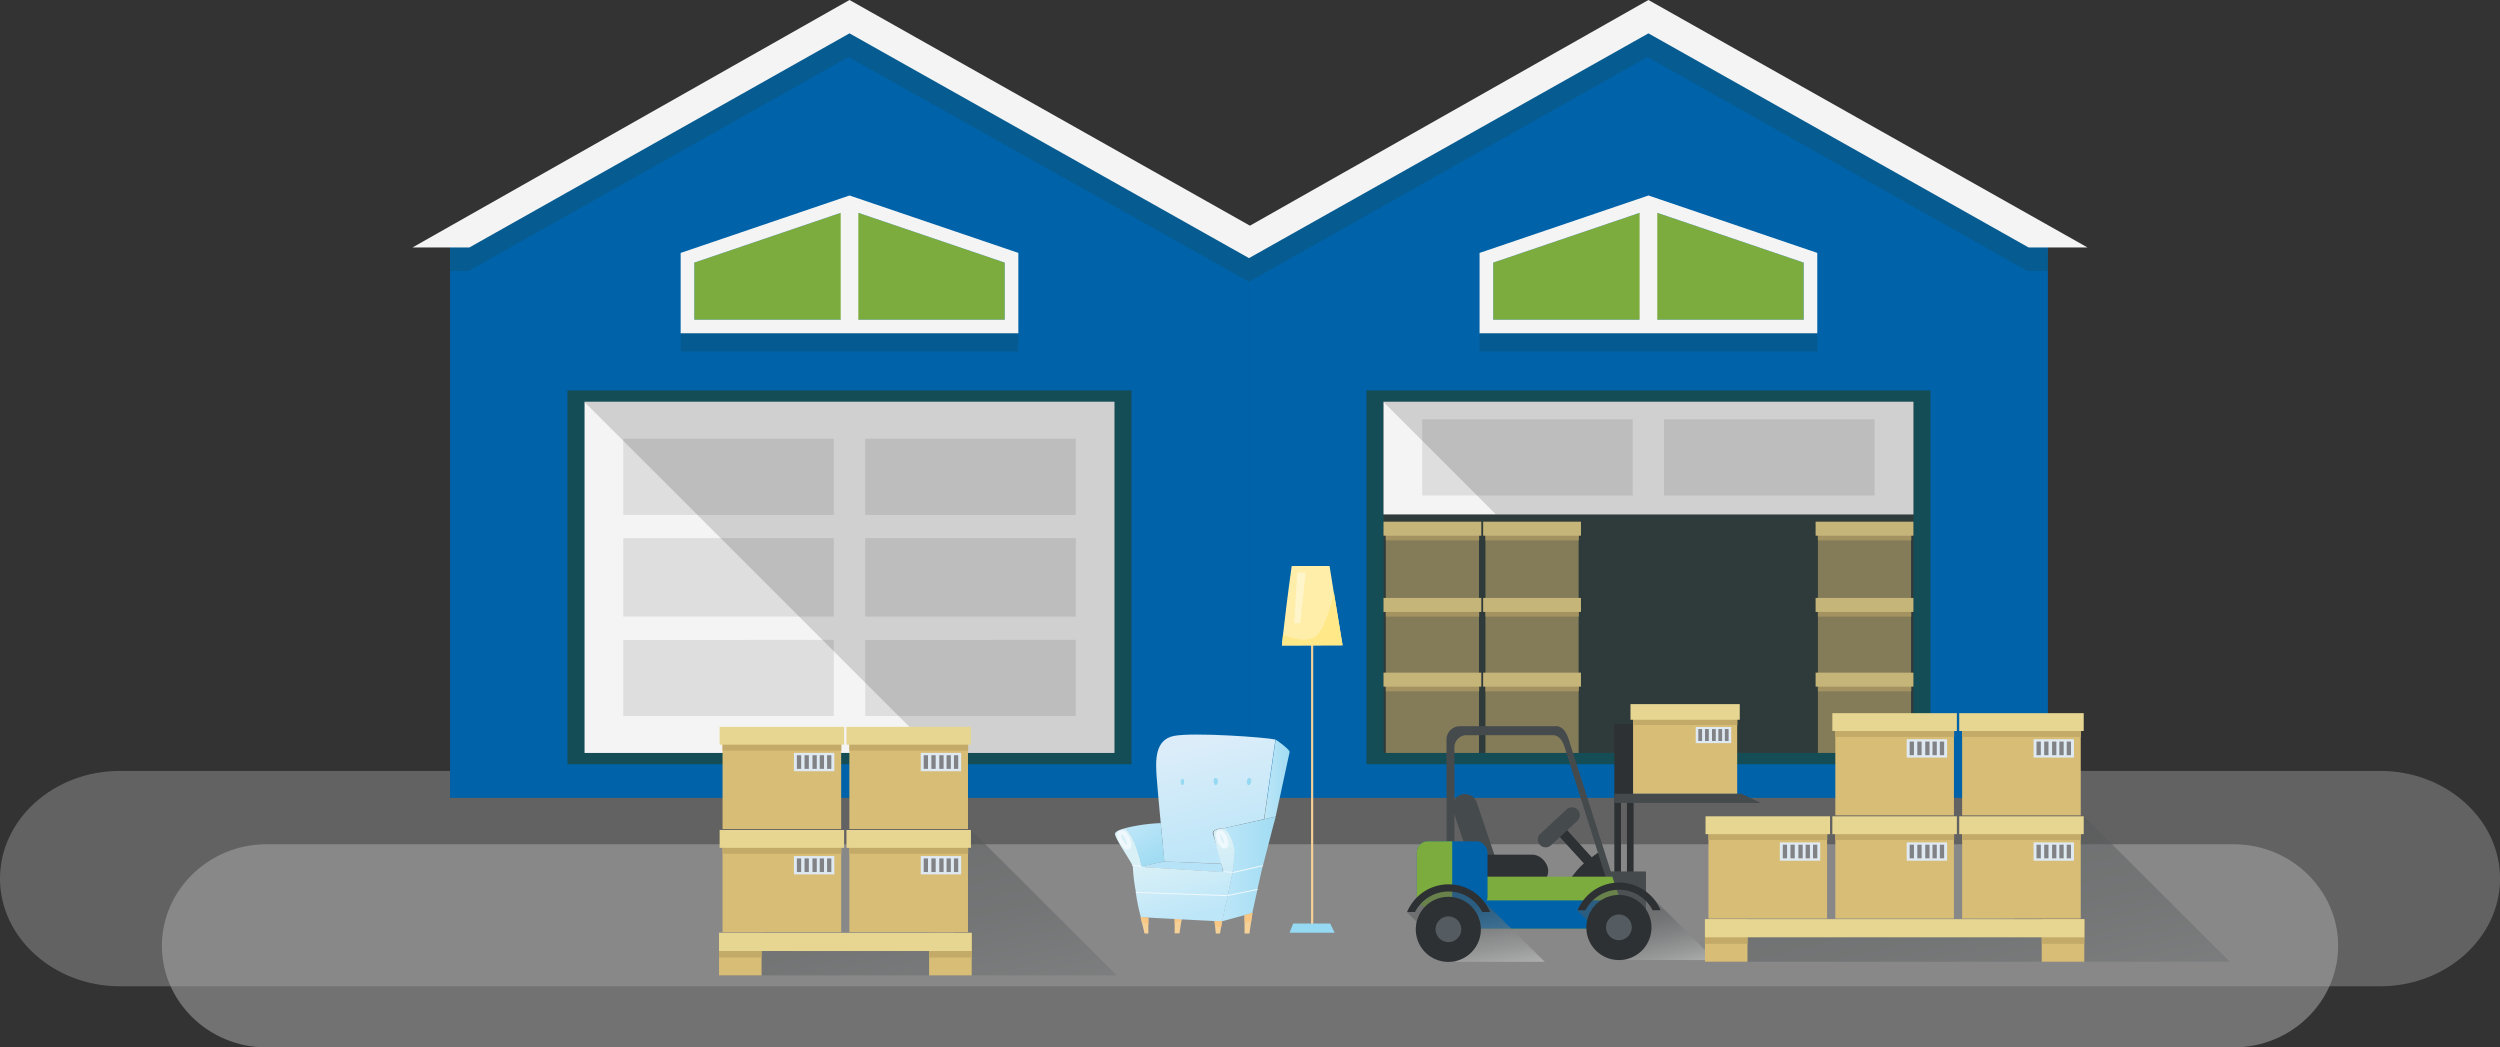 <svg xmlns="http://www.w3.org/2000/svg" xmlns:xlink="http://www.w3.org/1999/xlink" viewBox="0 0 599.65 251.2"><rect x="0" y="0" width="599.65" height="251.2" fill="#333333" stroke="none"/><defs><style>.cls-1{isolation:isolate;}.cls-2{fill:#8c8c8c;}.cls-10,.cls-11,.cls-12,.cls-17,.cls-18,.cls-2,.cls-27,.cls-28,.cls-29,.cls-3,.cls-30,.cls-31,.cls-4,.cls-5,.cls-7{fill-rule:evenodd;}.cls-2,.cls-3{opacity:0.54;}.cls-3{fill:#a8a8a8;}.cls-21,.cls-4{fill:#0062a9;}.cls-5,.cls-6{fill:#154d57;}.cls-13,.cls-5{opacity:0.3;}.cls-13,.cls-27,.cls-29,.cls-30,.cls-31,.cls-5{mix-blend-mode:multiply;}.cls-7,.cls-8{fill:#f4f4f4;}.cls-9{fill:#2f3a3b;}.cls-10{fill:#dedede;}.cls-11{opacity:0.15;}.cls-12{fill:#7dac3e;}.cls-13{fill:#124b57;}.cls-14{fill:#847c58;}.cls-15{fill:#a49360;}.cls-16{fill:#c6b579;}.cls-17,.cls-19{fill:#454a4d;}.cls-18,.cls-20{fill:#2d3133;}.cls-22{fill:#d8bd76;}.cls-23{fill:#c4aa68;}.cls-24{fill:#e7d691;}.cls-25{fill:#dfe9f2;}.cls-26{fill:#818286;}.cls-27,.cls-29,.cls-30,.cls-31{opacity:0.5;}.cls-27{fill:url(#GradientFill_1);}.cls-28{fill:#545c61;}.cls-29{fill:url(#GradientFill_1-2);}.cls-30{fill:url(#GradientFill_1-3);}.cls-31{fill:url(#GradientFill_1-4);}.cls-32{fill:#f5d198;}.cls-33{fill:#f8c784;}.cls-34{fill:#bde6f8;}.cls-35{fill:url(#linear-gradient);}.cls-36{fill:url(#linear-gradient-2);}.cls-37{fill:#b6e3f7;}.cls-38{fill:url(#linear-gradient-3);}.cls-39{fill:url(#linear-gradient-4);}.cls-40{fill:#96d9f2;}.cls-41{fill:#eef8fd;}.cls-42{fill:none;stroke:#eef8fd;stroke-linecap:round;stroke-linejoin:round;}.cls-43{fill:url(#linear-gradient-5);}.cls-44{fill:#fea;}.cls-45{fill:#ffe888;}.cls-46{fill:#fff5ca;}</style><linearGradient id="GradientFill_1" x1="393.74" y1="219.43" x2="397.91" y2="237.48" gradientUnits="userSpaceOnUse"><stop offset="0" stop-color="#555859"/><stop offset="0.12" stop-color="#5f6263"/><stop offset="0.31" stop-color="#7a7c7d"/><stop offset="0.57" stop-color="#a6a7a8"/><stop offset="0.87" stop-color="#e2e3e3"/><stop offset="1" stop-color="#fff"/></linearGradient><linearGradient id="GradientFill_1-2" x1="352.79" y1="217.21" x2="355.96" y2="237.22" xlink:href="#GradientFill_1"/><linearGradient id="GradientFill_1-3" x1="213.4" y1="204.56" x2="250.43" y2="364.99" xlink:href="#GradientFill_1"/><linearGradient id="GradientFill_1-4" x1="465.1" y1="201.28" x2="507.56" y2="385.18" xlink:href="#GradientFill_1"/><linearGradient id="linear-gradient" x1="303.41" y1="406.42" x2="309.51" y2="406.42" gradientUnits="userSpaceOnUse"><stop offset="0" stop-color="#bde6f8"/><stop offset="1" stop-color="#a1dcf3"/></linearGradient><linearGradient id="linear-gradient-2" x1="295.94" y1="423.75" x2="288.98" y2="396.57" gradientUnits="userSpaceOnUse"><stop offset="0" stop-color="#bde6f8"/><stop offset="1" stop-color="#dcedf9"/></linearGradient><linearGradient id="linear-gradient-3" x1="282.87" y1="424.92" x2="286.66" y2="439.14" gradientUnits="userSpaceOnUse"><stop offset="0" stop-color="#d9f0f7"/><stop offset="1" stop-color="#bde6f8"/></linearGradient><linearGradient id="linear-gradient-4" x1="293.31" y1="427.91" x2="306.15" y2="427.91" xlink:href="#linear-gradient"/><linearGradient id="linear-gradient-5" x1="273.27" y1="416.76" x2="278.01" y2="425.14" xlink:href="#linear-gradient"/></defs><title>مستودع التخزين</title><g class="cls-1"><g id="Layer_1" data-name="Layer 1"><path class="cls-2" d="M28.91,404.4H571.09c15.81,0,28.74,11.63,28.74,25.83h0c0,14.2-12.94,25.83-28.74,25.83H28.91c-15.8,0-28.74-11.63-28.74-25.83h0C.17,416,13.11,404.4,28.91,404.4Z" transform="translate(-0.17 -219.49)"/><path class="cls-3" d="M64,422H536c13.76,0,25,11,25,24.35h0c0,13.39-11.26,24.36-25,24.36H64c-13.75,0-25-11-25-24.36h0C39,433,50.28,422,64,422Z" transform="translate(-0.17 -219.49)"/><polygon class="cls-4" points="107.95 59.35 203.76 5.39 299.58 59.35 299.58 191.38 107.95 191.38 107.95 59.35"/><polygon class="cls-4" points="299.58 59.35 395.39 5.39 491.21 59.35 491.21 191.38 299.58 191.38 299.58 59.35"/><polygon class="cls-5" points="107.95 59.78 201.81 6.63 203.51 5.67 205.22 6.63 299.57 59.8 299.58 59.78 393.44 6.63 395.15 5.67 396.85 6.63 491.21 59.81 491.21 65.02 486.32 65.02 395.15 13.67 299.58 67.58 203.51 13.67 112.34 65.02 107.95 65.02 107.95 59.78"/><rect class="cls-6" x="136.12" y="93.65" width="135.28" height="89.66"/><rect class="cls-6" x="327.76" y="93.65" width="135.28" height="89.66"/><polygon class="cls-7" points="98.95 59.35 202.06 0.96 203.76 0 205.47 0.96 299.81 54.13 393.69 0.96 395.39 0 397.1 0.96 500.7 59.35 486.57 59.35 395.39 8 299.58 61.91 203.76 8 112.59 59.35 98.95 59.35"/><rect class="cls-8" x="140.21" y="96.36" width="127.1" height="84.24"/><rect class="cls-9" x="331.85" y="96.36" width="127.1" height="84.24"/><path class="cls-10" d="M149.67,324.72h50.49V343H149.67V324.72Zm50.49,23.85v18.8H149.67v-18.8Zm0,24.39v18.27H149.67V373Zm7.55-48.24H258.2V343H207.71V324.72Zm50.49,23.85v18.8H207.71v-18.8Zm0,24.39v18.27H207.71V373Z" transform="translate(-0.17 -219.49)"/><polygon class="cls-11" points="140.21 96.43 224.39 180.6 267.31 180.6 267.31 96.36 140.21 96.36 140.21 96.43"/><polygon class="cls-12" points="166.53 62.99 203.76 50.33 241 62.99 241 62.99 241 62.99 241 76.69 166.53 76.69 166.53 62.99 166.53 62.99 166.53 62.99"/><polygon class="cls-12" points="358.16 62.99 395.39 50.33 432.63 62.99 432.63 62.99 432.63 62.99 432.63 76.69 358.16 76.69 358.16 62.99 358.16 62.99 358.16 62.99"/><path class="cls-7" d="M163.44,280.15l40.49-13.77,40.5,13.77v19.29h-81V280.15Zm42.61-9.61v25.64h35.12v-13.7h0l-35.12-11.94Zm-4.23,25.64V270.54L166.7,282.48h0v13.7Z" transform="translate(-0.17 -219.49)"/><path class="cls-7" d="M355.07,280.15l40.5-13.77,40.49,13.77v19.29h-81V280.15Zm42.61-9.61v25.64h35.13v-13.7h0l-35.12-11.94Zm-4.23,25.64V270.54l-35.12,11.94h0v13.7Z" transform="translate(-0.17 -219.49)"/><rect class="cls-13" x="163.27" y="79.95" width="80.99" height="4.37"/><rect class="cls-13" x="354.9" y="79.95" width="81" height="4.37"/><rect class="cls-14" x="356.3" y="125.42" width="22.35" height="18.97"/><rect class="cls-15" x="356.3" y="125.43" width="22.39" height="4.18"/><rect class="cls-16" x="355.75" y="125.13" width="23.46" height="3.36"/><rect class="cls-14" x="332.4" y="125.42" width="22.35" height="18.97"/><rect class="cls-15" x="332.4" y="125.43" width="22.39" height="4.18"/><rect class="cls-16" x="331.85" y="125.13" width="23.46" height="3.36"/><rect class="cls-14" x="356.3" y="143.72" width="22.35" height="18.96"/><rect class="cls-15" x="356.3" y="143.72" width="22.39" height="4.18"/><rect class="cls-16" x="355.75" y="143.42" width="23.46" height="3.36"/><rect class="cls-14" x="332.4" y="143.72" width="22.35" height="18.96"/><rect class="cls-15" x="332.4" y="143.72" width="22.39" height="4.18"/><rect class="cls-16" x="331.85" y="143.42" width="23.46" height="3.36"/><rect class="cls-14" x="356.3" y="161.64" width="22.35" height="18.96"/><rect class="cls-15" x="356.3" y="161.64" width="22.39" height="4.18"/><rect class="cls-16" x="355.75" y="161.34" width="23.46" height="3.36"/><rect class="cls-14" x="332.4" y="161.64" width="22.35" height="18.96"/><rect class="cls-15" x="332.4" y="161.64" width="22.39" height="4.18"/><rect class="cls-16" x="331.85" y="161.34" width="23.46" height="3.36"/><rect class="cls-8" x="331.85" y="96.36" width="127.1" height="27.03"/><path class="cls-10" d="M341.3,320.07h50.49v18.26H341.3V320.07Zm58,0h50.5v18.26h-50.5Z" transform="translate(-0.17 -219.49)"/><polygon class="cls-11" points="331.85 96.43 358.81 123.39 458.94 123.39 458.94 96.36 331.85 96.36 331.85 96.43"/><rect class="cls-14" x="436.04" y="125.42" width="22.35" height="18.97"/><rect class="cls-15" x="436.04" y="125.43" width="22.39" height="4.18"/><rect class="cls-16" x="435.49" y="125.13" width="23.46" height="3.36"/><rect class="cls-14" x="436.04" y="143.72" width="22.35" height="18.96"/><rect class="cls-15" x="436.04" y="143.72" width="22.39" height="4.18"/><rect class="cls-16" x="435.49" y="143.42" width="23.46" height="3.36"/><rect class="cls-14" x="436.04" y="161.64" width="22.35" height="18.96"/><rect class="cls-15" x="436.04" y="161.64" width="22.39" height="4.18"/><rect class="cls-16" x="435.49" y="161.34" width="23.46" height="3.36"/><path class="cls-17" d="M358.77,425l-4.37-13a3,3,0,0,0-3.8-1.9h0a3,3,0,0,0-1.89,3.81l4.37,13a3,3,0,0,0,3.8,1.89h0A3,3,0,0,0,358.77,425Z" transform="translate(-0.17 -219.49)"/><polygon class="cls-18" points="391.83 222.66 391.83 173.7 387.21 173.7 387.21 222.66 388.81 222.66 388.81 191.23 390.24 191.23 390.24 222.66 391.83 222.66"/><rect class="cls-19" x="385.91" y="209.03" width="8.89" height="13.63"/><rect class="cls-20" x="349.77" y="205" width="21.58" height="7.7" rx="3.85" ry="3.85"/><path class="cls-18" d="M384.46,423.27l2.62,9.2-11.75.07C378.93,427.18,379.24,427.06,384.46,423.27Z" transform="translate(-0.17 -219.49)"/><path class="cls-18" d="M382.81,426.05l-6.95-7.66a1.18,1.18,0,0,0-1.7-.07h0a1.22,1.22,0,0,0-.07,1.71l7,7.65a1.19,1.19,0,0,0,1.7.07h0A1.21,1.21,0,0,0,382.81,426.05Z" transform="translate(-0.17 -219.49)"/><path class="cls-17" d="M369.63,419.48l6.32-5.85a1.89,1.89,0,0,1,2.66.1h0a1.9,1.9,0,0,1-.1,2.66l-6.32,5.85a1.89,1.89,0,0,1-2.66-.1h0A1.9,1.9,0,0,1,369.63,419.48Z" transform="translate(-0.17 -219.49)"/><path class="cls-17" d="M373.24,393.67H350.33a3.22,3.22,0,0,0-3.2,3.21V439a3.21,3.21,0,0,0,3.2,3.2h36.35c1.76,0,3.74-1.53,3.21-3.2l-13.45-42.15c-.53-1.68-1.44-3.21-3.2-3.21Zm-.66,2.16c1.59,0,2.41,1.39,2.89,2.92l12.13,38.41c.48,1.53-1.3,2.92-2.89,2.92H351.92a2.92,2.92,0,0,1-2.89-2.92V398.75a2.91,2.91,0,0,1,2.89-2.92Z" transform="translate(-0.17 -219.49)"/><path class="cls-12" d="M347.13,428.7v9.95a3.42,3.42,0,0,0,3.2,3.58h36.35c1.76,0,3.83-1.73,3.21-3.58l-3-8.89-37.52,0A2.43,2.43,0,0,1,347.13,428.7Z" transform="translate(-0.17 -219.49)"/><rect class="cls-21" x="339.85" y="201.8" width="16.95" height="15.89" rx="2.63" ry="2.63"/><path class="cls-4" d="M347.13,435.46v3.19a3.42,3.42,0,0,0,3.2,3.58h36.35c1.76,0,3.83-1.73,3.21-3.58l-1.07-3.19Z" transform="translate(-0.17 -219.49)"/><path class="cls-12" d="M348.5,421.29h-5.85a2.63,2.63,0,0,0-2.63,2.63v10.63a2.63,2.63,0,0,0,2.63,2.62h5.85Z" transform="translate(-0.17 -219.49)"/><rect class="cls-22" x="391.71" y="169.23" width="24.97" height="21.19"/><rect class="cls-23" x="391.71" y="169.23" width="25.01" height="4.67"/><rect class="cls-24" x="391.09" y="168.89" width="26.21" height="3.75"/><rect class="cls-25" x="406.74" y="174.38" width="8.51" height="3.86"/><rect class="cls-26" x="407.36" y="174.87" width="0.9" height="2.87"/><rect class="cls-26" x="408.97" y="174.87" width="0.9" height="2.87"/><rect class="cls-26" x="410.64" y="174.87" width="0.9" height="2.87"/><rect class="cls-26" x="412.17" y="174.87" width="0.9" height="2.87"/><rect class="cls-26" x="413.72" y="174.87" width="0.9" height="2.87"/><polygon class="cls-17" points="417.71 190.39 387.21 190.39 387.21 192.59 422.35 192.59 417.71 190.39"/><polygon class="cls-27" points="379.8 217.34 382.82 214.21 387.39 212.62 392.74 213.19 396.25 215.23 411.42 230.28 390.25 230.28 378.32 218.36 379.8 217.34"/><path class="cls-18" d="M388.48,449.77a7.81,7.81,0,1,0-7.81-7.81A7.82,7.82,0,0,0,388.48,449.77Z" transform="translate(-0.17 -219.49)"/><path class="cls-28" d="M388.48,445A3.08,3.08,0,1,0,385.4,442,3.08,3.08,0,0,0,388.48,445Z" transform="translate(-0.17 -219.49)"/><path class="cls-18" d="M388.48,431.18a10.79,10.79,0,0,1,10,6.65h-1.91a9.05,9.05,0,0,0-16.11,0h-1.9A10.79,10.79,0,0,1,388.48,431.18Z" transform="translate(-0.17 -219.49)"/><polygon class="cls-29" points="338.92 217.76 341.94 214.62 346.5 213.04 351.85 213.6 355.36 215.65 370.53 230.7 349.37 230.7 337.44 218.77 338.92 217.76"/><circle class="cls-20" cx="347.59" cy="442.38" r="7.81" transform="translate(-67.05 -157.55) rotate(-9.29)"/><path class="cls-28" d="M347.59,445.46a3.08,3.08,0,1,0-3.08-3.08A3.08,3.08,0,0,0,347.59,445.46Z" transform="translate(-0.17 -219.49)"/><path class="cls-18" d="M347.59,431.6a10.79,10.79,0,0,1,10,6.65h-1.9a9.06,9.06,0,0,0-16.12,0h-1.9A10.79,10.79,0,0,1,347.59,431.6Z" transform="translate(-0.17 -219.49)"/><polygon class="cls-30" points="228.69 225.12 174.82 225.83 172.5 233.93 172.54 233.96 267.86 233.96 232.89 199.07 228.69 225.12"/><rect class="cls-22" x="172.47" y="223.76" width="10.2" height="10.2"/><rect class="cls-23" x="172.47" y="223.76" width="10.2" height="5.91"/><rect class="cls-22" x="222.86" y="223.76" width="10.21" height="10.2"/><rect class="cls-23" x="222.86" y="223.76" width="10.21" height="5.91"/><rect class="cls-24" x="172.47" y="223.76" width="60.59" height="4.35"/><rect class="cls-22" x="203.73" y="199.46" width="28.45" height="24.14"/><rect class="cls-23" x="203.73" y="199.46" width="28.5" height="5.32"/><rect class="cls-24" x="203.03" y="199.08" width="29.86" height="4.28"/><rect class="cls-25" x="220.86" y="205.33" width="9.69" height="4.4"/><rect class="cls-26" x="221.56" y="205.9" width="1.03" height="3.27"/><rect class="cls-26" x="223.4" y="205.9" width="1.03" height="3.27"/><rect class="cls-26" x="225.3" y="205.9" width="1.03" height="3.27"/><rect class="cls-26" x="227.04" y="205.9" width="1.03" height="3.27"/><rect class="cls-26" x="228.81" y="205.9" width="1.03" height="3.27"/><rect class="cls-22" x="173.31" y="199.46" width="28.45" height="24.14"/><rect class="cls-23" x="173.31" y="199.46" width="28.5" height="5.32"/><rect class="cls-24" x="172.61" y="199.08" width="29.86" height="4.28"/><rect class="cls-25" x="190.43" y="205.33" width="9.69" height="4.4"/><rect class="cls-26" x="191.14" y="205.9" width="1.03" height="3.27"/><rect class="cls-26" x="192.98" y="205.9" width="1.03" height="3.27"/><rect class="cls-26" x="194.88" y="205.9" width="1.03" height="3.27"/><rect class="cls-26" x="196.62" y="205.9" width="1.03" height="3.27"/><rect class="cls-26" x="198.38" y="205.9" width="1.03" height="3.27"/><rect class="cls-22" x="203.73" y="174.72" width="28.45" height="24.14"/><rect class="cls-23" x="203.73" y="174.72" width="28.5" height="5.32"/><rect class="cls-24" x="203.03" y="174.34" width="29.86" height="4.28"/><rect class="cls-25" x="220.86" y="180.59" width="9.69" height="4.4"/><rect class="cls-26" x="221.56" y="181.15" width="1.03" height="3.27"/><rect class="cls-26" x="223.4" y="181.15" width="1.03" height="3.27"/><rect class="cls-26" x="225.3" y="181.15" width="1.03" height="3.27"/><rect class="cls-26" x="227.04" y="181.15" width="1.03" height="3.27"/><rect class="cls-26" x="228.81" y="181.15" width="1.03" height="3.27"/><rect class="cls-22" x="173.31" y="174.72" width="28.45" height="24.14"/><rect class="cls-23" x="173.31" y="174.72" width="28.5" height="5.32"/><rect class="cls-24" x="172.61" y="174.34" width="29.86" height="4.28"/><rect class="cls-25" x="190.43" y="180.59" width="9.69" height="4.4"/><rect class="cls-26" x="191.14" y="181.15" width="1.03" height="3.27"/><rect class="cls-26" x="192.98" y="181.15" width="1.03" height="3.27"/><rect class="cls-26" x="194.88" y="181.15" width="1.03" height="3.27"/><rect class="cls-26" x="196.62" y="181.15" width="1.03" height="3.27"/><rect class="cls-26" x="198.38" y="181.15" width="1.03" height="3.27"/><polygon class="cls-31" points="483.12 220.4 412.02 221.34 408.95 230.63 409 230.68 534.82 230.68 499.84 195.78 493 203.38 483.12 220.4"/><rect class="cls-22" x="408.95" y="220.48" width="10.2" height="10.2"/><rect class="cls-23" x="408.95" y="220.48" width="10.2" height="5.91"/><rect class="cls-22" x="489.73" y="220.48" width="10.21" height="10.2"/><rect class="cls-23" x="489.73" y="220.48" width="10.21" height="5.91"/><rect class="cls-24" x="408.95" y="220.47" width="90.99" height="4.35"/><rect class="cls-22" x="440.22" y="196.18" width="28.45" height="24.14"/><rect class="cls-23" x="440.22" y="196.18" width="28.5" height="5.32"/><rect class="cls-24" x="439.51" y="195.8" width="29.86" height="4.28"/><rect class="cls-25" x="457.34" y="202.05" width="9.69" height="4.4"/><rect class="cls-26" x="458.05" y="202.61" width="1.03" height="3.27"/><rect class="cls-26" x="459.89" y="202.61" width="1.03" height="3.27"/><rect class="cls-26" x="461.79" y="202.61" width="1.03" height="3.27"/><rect class="cls-26" x="463.53" y="202.61" width="1.03" height="3.27"/><rect class="cls-26" x="465.29" y="202.61" width="1.03" height="3.27"/><rect class="cls-22" x="470.64" y="196.18" width="28.45" height="24.14"/><rect class="cls-23" x="470.64" y="196.18" width="28.5" height="5.32"/><rect class="cls-24" x="469.94" y="195.8" width="29.86" height="4.28"/><rect class="cls-25" x="487.77" y="202.05" width="9.69" height="4.4"/><rect class="cls-26" x="488.48" y="202.61" width="1.03" height="3.27"/><rect class="cls-26" x="490.32" y="202.61" width="1.03" height="3.27"/><rect class="cls-26" x="492.21" y="202.61" width="1.03" height="3.27"/><rect class="cls-26" x="493.96" y="202.61" width="1.03" height="3.27"/><rect class="cls-26" x="495.72" y="202.61" width="1.03" height="3.27"/><rect class="cls-22" x="409.79" y="196.18" width="28.45" height="24.14"/><rect class="cls-23" x="409.79" y="196.18" width="28.5" height="5.32"/><rect class="cls-24" x="409.09" y="195.8" width="29.86" height="4.28"/><rect class="cls-25" x="426.91" y="202.05" width="9.69" height="4.4"/><rect class="cls-26" x="427.62" y="202.61" width="1.03" height="3.27"/><rect class="cls-26" x="429.46" y="202.61" width="1.03" height="3.27"/><rect class="cls-26" x="431.36" y="202.61" width="1.03" height="3.27"/><rect class="cls-26" x="433.1" y="202.61" width="1.03" height="3.27"/><rect class="cls-26" x="434.87" y="202.61" width="1.03" height="3.27"/><rect class="cls-22" x="440.22" y="171.44" width="28.45" height="24.14"/><rect class="cls-23" x="440.22" y="171.44" width="28.5" height="5.32"/><rect class="cls-24" x="439.51" y="171.06" width="29.86" height="4.28"/><rect class="cls-25" x="457.34" y="177.31" width="9.69" height="4.4"/><rect class="cls-26" x="458.05" y="177.87" width="1.03" height="3.27"/><rect class="cls-26" x="459.89" y="177.87" width="1.03" height="3.27"/><rect class="cls-26" x="461.79" y="177.87" width="1.03" height="3.27"/><rect class="cls-26" x="463.53" y="177.87" width="1.03" height="3.27"/><rect class="cls-26" x="465.29" y="177.87" width="1.03" height="3.27"/><rect class="cls-22" x="470.64" y="171.44" width="28.45" height="24.14"/><rect class="cls-23" x="470.64" y="171.44" width="28.5" height="5.32"/><rect class="cls-24" x="469.94" y="171.06" width="29.86" height="4.28"/><rect class="cls-25" x="487.77" y="177.31" width="9.69" height="4.4"/><rect class="cls-26" x="488.48" y="177.87" width="1.03" height="3.27"/><rect class="cls-26" x="490.32" y="177.87" width="1.03" height="3.27"/><rect class="cls-26" x="492.21" y="177.87" width="1.03" height="3.27"/><rect class="cls-26" x="493.96" y="177.87" width="1.03" height="3.27"/><rect class="cls-26" x="495.72" y="177.87" width="1.03" height="3.27"/><polygon class="cls-32" points="283.63 218.97 283.34 220.99 282.91 223.86 281.75 223.87 281.75 219.49 283.63 218.97"/><path class="cls-33" d="M283.81,438.46l-.29,2c-.57.11-1.19.23-1.6.33V439Z" transform="translate(-0.17 -219.49)"/><polygon class="cls-34" points="305.98 195.86 305.98 195.86 305.98 195.86 305.98 195.86"/><path class="cls-35" d="M306.15,415.35l3.36-15.53c-.28-.87-3.36-2.94-3.36-2.94L303.41,416Z" transform="translate(-0.17 -219.49)"/><polygon class="cls-34" points="305.68 197.23 305.98 195.86 305.62 197.23 305.68 197.23"/><polygon class="cls-34" points="273.82 207.92 273.11 207.88 273.11 207.88 271.6 207.79 273.82 207.92 273.82 207.92"/><path class="cls-34" d="M294.27,428.78h0Z" transform="translate(-0.17 -219.49)"/><path class="cls-36" d="M281.79,396c-4.68.89-4.44,6-4.2,9.66.11,1.78.57,6.73,1,11.32l.86,9.1v.05l14,.54h.16c-1-2.75-2.55-7-2.54-7.46,0-.69,2-1.22,2.69-1v-.06l9.6-2.18,2.74-19.09C303.84,396.34,286.47,395.1,281.79,396Z" transform="translate(-0.17 -219.49)"/><path class="cls-34" d="M279.65,426h-.21v.05Z" transform="translate(-0.17 -219.49)"/><path class="cls-34" d="M293.54,426.66l0-.05h0l0,.05Z" transform="translate(-0.17 -219.49)"/><path class="cls-37" d="M293.54,428.71l-.41-2s-13.68-.56-13.68-.59l-5.51,1.15c0,.11.05.18.05.19h0Z" transform="translate(-0.17 -219.49)"/><path class="cls-38" d="M295.83,428.62c0,.1,0,.16,0,.16l0,.08-2.48,11.61-1.81-.06c-3.81-.17-12.62-.65-16.2-.84l-1.52-.08h0a45.53,45.53,0,0,1-1.2-5.83,2,2,0,0,0,0-.24,43.31,43.31,0,0,1-.73-6.14s0,0,0,0l-.11-.25c-.88-1.81-4.51-6.9-4.14-7.68s2.49-1.19,2.49-1.19a10.15,10.15,0,0,1,2.09,3.16,34.63,34.63,0,0,1,1.78,5.64c0,.09,0,.16.06.23s0,.05,0,.08l0,.16a0,0,0,0,0,0,0h0l18.79,1.18.75.05,0-.18c-.41-1.46-2.49-8.92-2.37-9.36.18-.66,2-1.12,2.7-.89a.35.35,0,0,1,.14.06c.55.35,1.74,1.82,2.33,4.66C296.53,424.14,296,427.82,295.83,428.62Z" transform="translate(-0.17 -219.49)"/><path class="cls-39" d="M306.15,415.35l-.36,1.37L303.13,427l-.07.25-.26,1h0l-1,4.47-.05.25-1.2,5.51-7.27,2c.06,0,2.37-11,2.49-11.57a.5.5,0,0,1,0-.12.59.59,0,0,1,0-.13c.11-.75.68-4.49.42-5.72-.59-2.84-1.78-4.31-2.33-4.66a.35.35,0,0,0-.14-.06v-.06L303.4,416Z" transform="translate(-0.17 -219.49)"/><path class="cls-34" d="M296.3,428.65v0h0Z" transform="translate(-0.17 -219.49)"/><path class="cls-34" d="M295.82,428.73v0h0v0Z" transform="translate(-0.17 -219.49)"/><path class="cls-34" d="M275.3,439.57l-1.52-.08Z" transform="translate(-0.17 -219.49)"/><path class="cls-34" d="M293.31,440.47l-1.81-.06C292.6,440.46,293.29,440.49,293.31,440.47Z" transform="translate(-0.17 -219.49)"/><path class="cls-40" d="M283.79,407.8c.53,0,.58-1.5,0-1.5S283.25,407.84,283.79,407.8Z" transform="translate(-0.17 -219.49)"/><path class="cls-40" d="M291.78,407.8c.59,0,.79-1.62,0-1.7S291.19,407.84,291.78,407.8Z" transform="translate(-0.17 -219.49)"/><path class="cls-40" d="M299.67,407.8c-.63,0-.55-1.78.2-1.7S300.3,407.84,299.67,407.8Z" transform="translate(-0.17 -219.49)"/><path class="cls-32" d="M275.61,439.59v3.81h-.9l-.71-2.9-.25-1h0l1.52.08Z" transform="translate(-0.17 -219.49)"/><path class="cls-33" d="M275.61,439.59v1.77c-.51-.29-1.22-.68-1.61-.86l-.25-1h0l1.52.08Z" transform="translate(-0.17 -219.49)"/><path class="cls-32" d="M293.31,440.47l-.25,1.41-.26,1.52h-1l-.2-1.83-.13-1.16h0C292.6,440.46,293.29,440.49,293.31,440.47Z" transform="translate(-0.17 -219.49)"/><path class="cls-33" d="M293.31,440.47l-.25,1.41c-.41-.06-1-.2-1.44-.31l-.13-1.16h0C292.6,440.46,293.29,440.49,293.31,440.47Z" transform="translate(-0.17 -219.49)"/><polygon class="cls-32" points="300.41 218.97 300.11 220.99 299.69 223.91 298.52 223.91 298.52 219.49 300.41 218.97"/><path class="cls-33" d="M300.58,438.46l-.29,2c-.57.11-1.19.23-1.59.33V439Z" transform="translate(-0.17 -219.49)"/><path class="cls-41" d="M294.65,434.2l0,.24-22.05-.78a2,2,0,0,0,0-.24Z" transform="translate(-0.17 -219.49)"/><path class="cls-41" d="M301.83,432.7l-.05.25-7.13,1.46c0-.09,0-.17.05-.25Z" transform="translate(-0.17 -219.49)"/><path class="cls-42" d="M270.74,422.76c.92-.3-.5-4.06-1.73-3.58S269.81,423.07,270.74,422.76Z" transform="translate(-0.17 -219.49)"/><path class="cls-42" d="M294,422.5c.82-.3-.2-3.57-1.31-3.36S293.14,422.79,294,422.5Z" transform="translate(-0.17 -219.49)"/><path class="cls-43" d="M279.44,426c-.05-.69-.44-4.71-.85-9v-.08a41.92,41.92,0,0,0-8.58,1.22,10.15,10.15,0,0,1,2.09,3.16,34.63,34.63,0,0,1,1.78,5.64l.1.3,0,.07,5.46-1.21Z" transform="translate(-0.17 -219.49)"/><path class="cls-41" d="M303.13,427l-.07.25-7.23,1.66h0a.5.5,0,0,1,0-.12.59.59,0,0,1,0-.13Z" transform="translate(-0.17 -219.49)"/><path class="cls-41" d="M274,427.38l-2.22-.15-.11-.25,2.28.16s0,.05,0,.08Z" transform="translate(-0.17 -219.49)"/><path class="cls-41" d="M295.83,428.62c0,.1,0,.16,0,.16l0,.08-2.27-.22,0-.18Z" transform="translate(-0.17 -219.49)"/><path class="cls-32" d="M314.9,441.88a.29.29,0,0,1-.26-.31V372.21a.26.26,0,1,1,.52,0v69.36A.29.29,0,0,1,314.9,441.88Z" transform="translate(-0.17 -219.49)"/><polygon class="cls-40" points="309.31 223.73 310.18 221.52 319.06 221.52 320.14 223.73 309.31 223.73"/><path class="cls-44" d="M322.2,374.27l-14.54.05c0-.16.09-1.11.26-2.63.38-3.45,1.15-9.83,2.08-16.44l9.08,0,1,6.27Z" transform="translate(-0.17 -219.49)"/><path class="cls-45" d="M322.2,374.27l-14.54.05c0-.16.09-1.11.26-2.63,1.71.79,4.6,1.72,7,.92,2.58-.85,4.37-7.29,5.19-11.11Z" transform="translate(-0.17 -219.49)"/><polygon class="cls-46" points="311.17 137.38 313.17 137.37 311.87 149.47 310.45 149.47 311.17 137.38"/></g></g></svg>